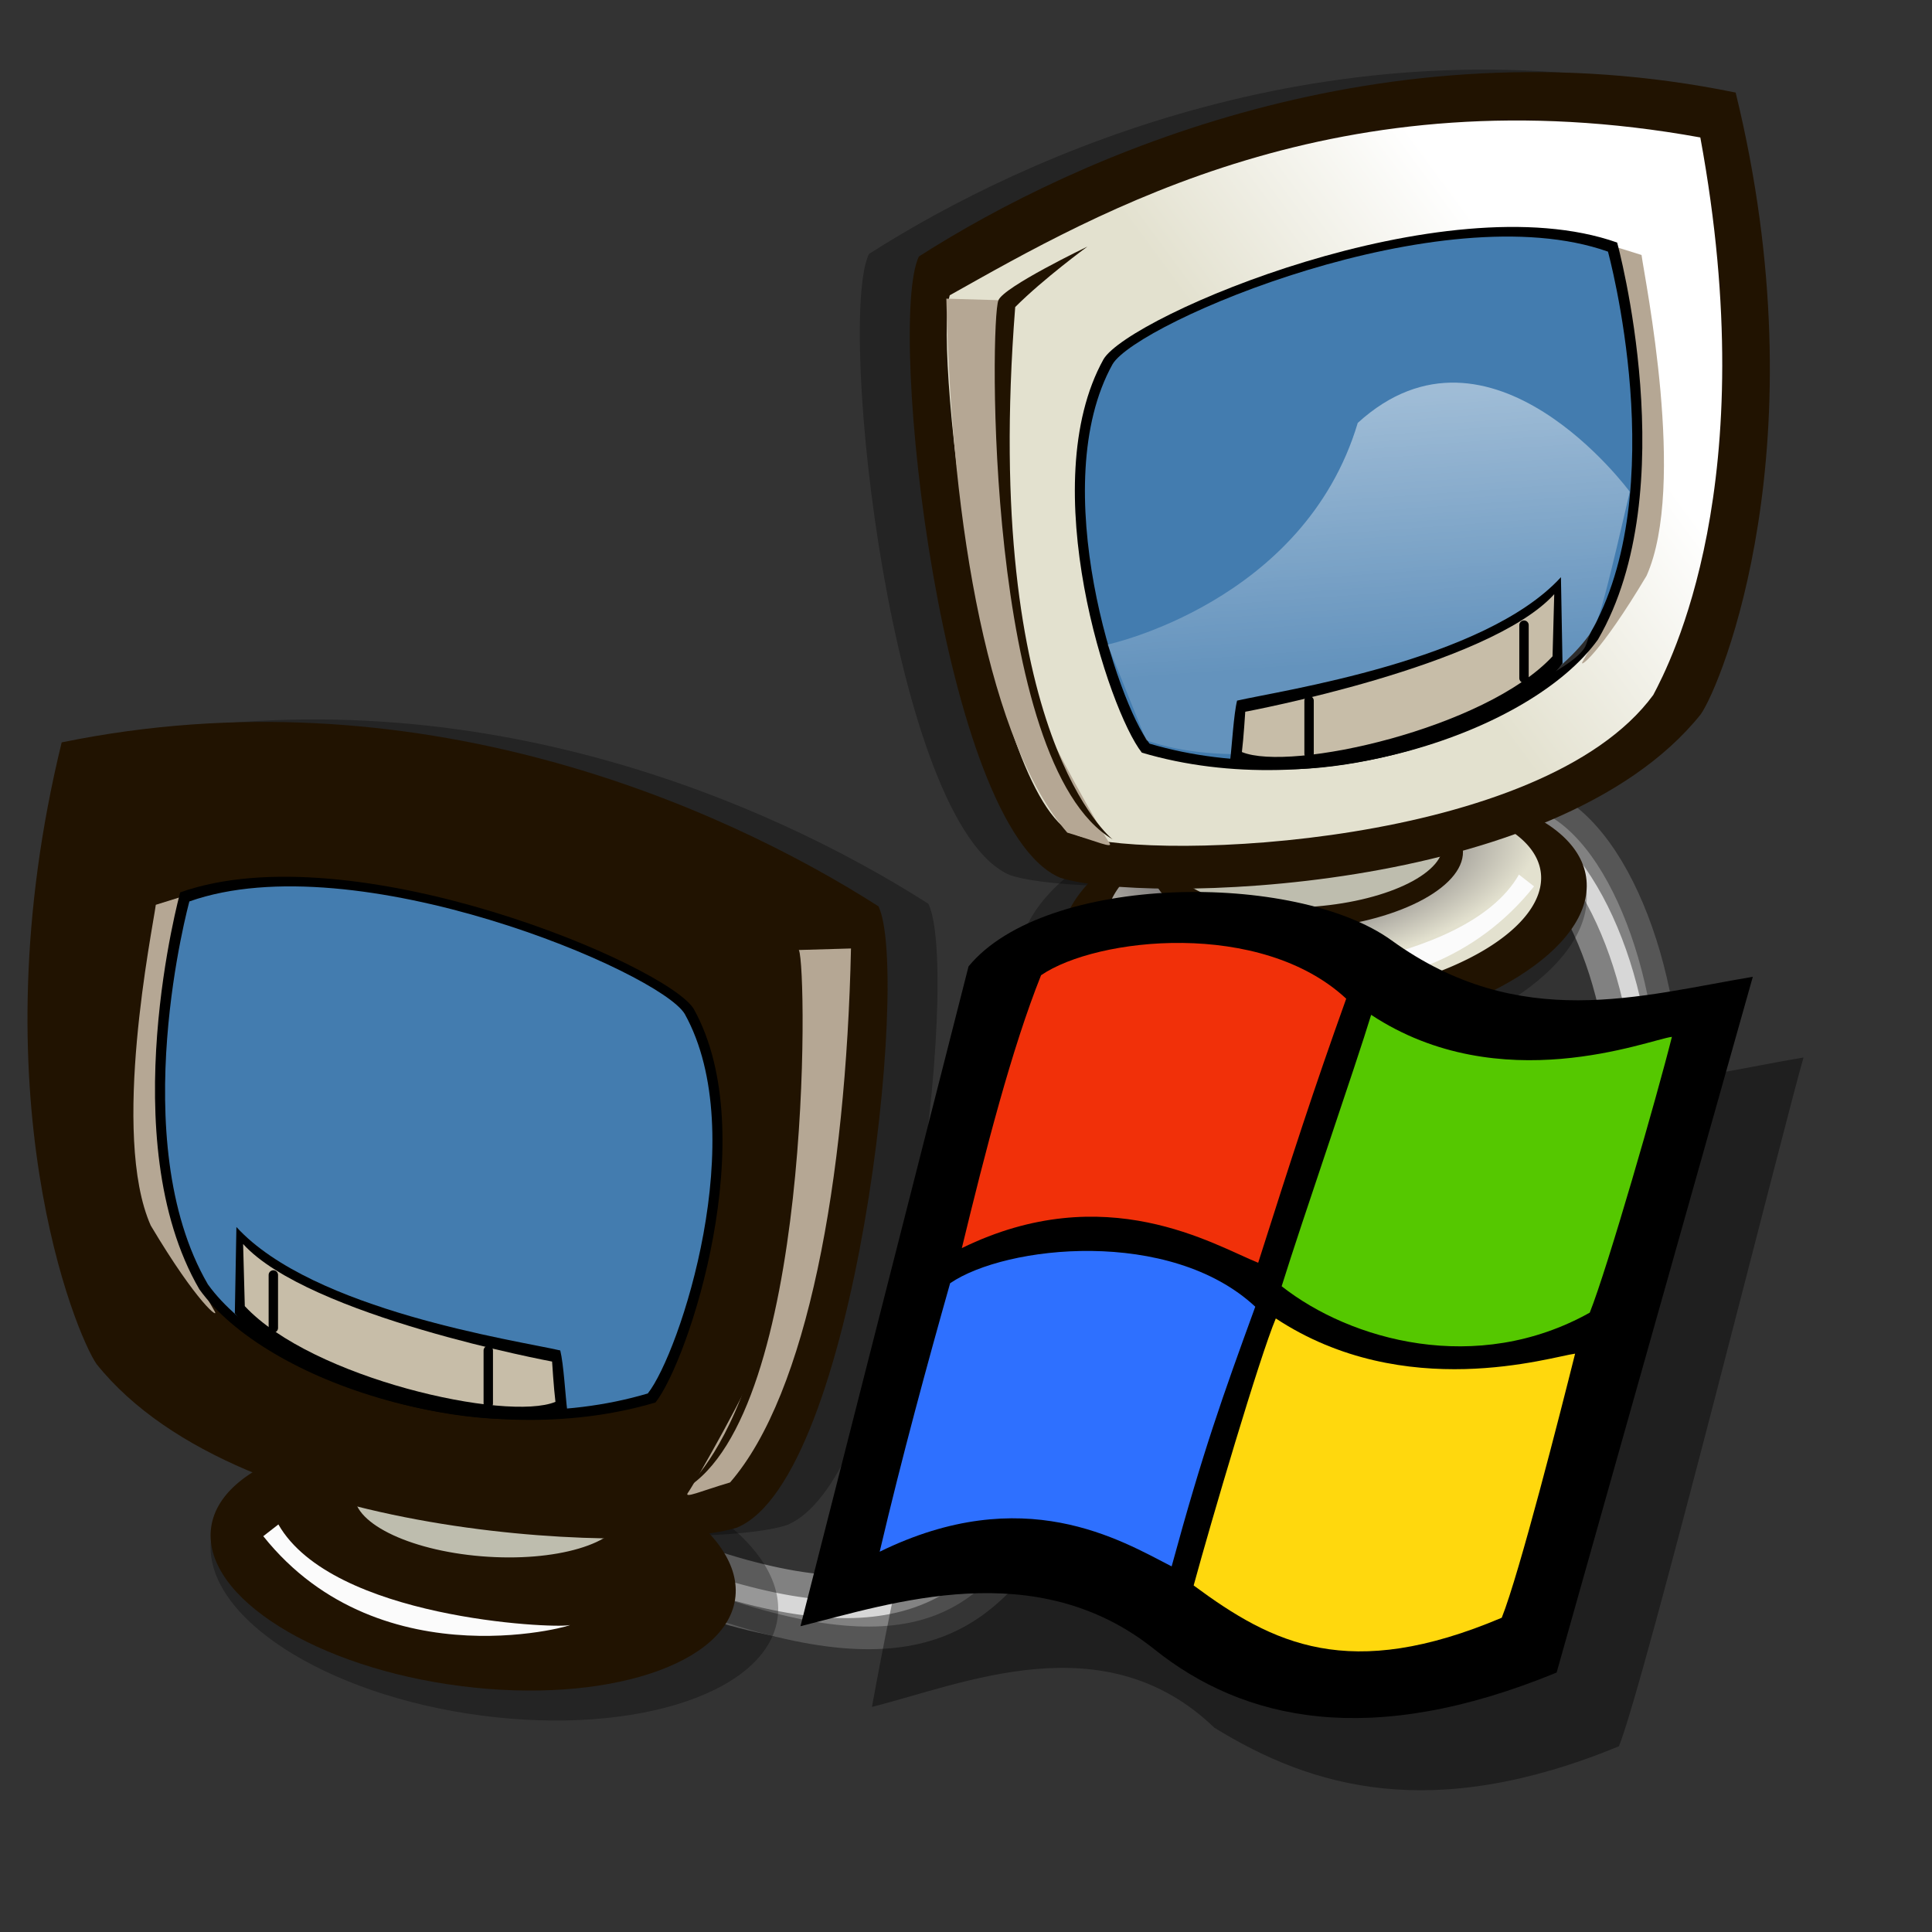<?xml version="1.0" encoding="UTF-8" standalone="no"?>
<!-- Created with Sodipodi ("http://www.sodipodi.com/") -->
<svg
   xmlns:dc="http://purl.org/dc/elements/1.1/"
   xmlns:cc="http://web.resource.org/cc/"
   xmlns:rdf="http://www.w3.org/1999/02/22-rdf-syntax-ns#"
   xmlns:svg="http://www.w3.org/2000/svg"
   xmlns="http://www.w3.org/2000/svg"
   xmlns:xlink="http://www.w3.org/1999/xlink"
   xmlns:sodipodi="http://sodipodi.sourceforge.net/DTD/sodipodi-0.dtd"
   xmlns:inkscape="http://www.inkscape.org/namespaces/inkscape"
   id="svg704"
   sodipodi:version="0.32"
   width="72pt"
   height="72pt"
   sodipodi:docbase="/home/tweenk/dev/GartoonRedux/scalable/mimetypes"
   sodipodi:docname="x-directory-smb-workgroup.svg"
   inkscape:version="0.45.1"
   inkscape:output_extension="org.inkscape.output.svg.inkscape">
  <rect width="100%" height="100%" fill="#333333" stroke="none"/>
  <defs
     id="defs706">
    <linearGradient
       inkscape:collect="always"
       xlink:href="#linearGradient724"
       id="linearGradient2357"
       gradientUnits="userSpaceOnUse"
       gradientTransform="matrix(0.633,0,0,0.45,-1.103,34.363)"
       spreadMethod="pad"
       x1="40.261"
       y1="39.845"
       x2="37.32"
       y2="68.667" />
    <linearGradient
       inkscape:collect="always"
       xlink:href="#linearGradient718"
       id="linearGradient2363"
       gradientUnits="userSpaceOnUse"
       gradientTransform="matrix(0.552,0,0,0.516,-1.103,34.363)"
       spreadMethod="pad"
       x1="45.433"
       y1="41.926"
       x2="24.038"
       y2="27.205" />
    <linearGradient
       inkscape:collect="always"
       xlink:href="#linearGradient724"
       id="linearGradient2377"
       gradientUnits="userSpaceOnUse"
       gradientTransform="matrix(0.633,0,0,0.45,-1.103,34.363)"
       spreadMethod="pad"
       x1="40.261"
       y1="39.845"
       x2="37.32"
       y2="68.667" />
    <linearGradient
       inkscape:collect="always"
       xlink:href="#linearGradient718"
       id="linearGradient2383"
       gradientUnits="userSpaceOnUse"
       gradientTransform="matrix(0.552,0,0,0.516,-1.103,34.363)"
       spreadMethod="pad"
       x1="45.433"
       y1="41.926"
       x2="24.038"
       y2="27.205" />
    <radialGradient
       inkscape:collect="always"
       xlink:href="#linearGradient734"
       id="radialGradient2558"
       gradientUnits="userSpaceOnUse"
       gradientTransform="scale(1.559,0.641)"
       spreadMethod="pad"
       cx="33.213"
       cy="118.191"
       fx="33.213"
       fy="118.191"
       r="14.895" />
    <linearGradient
       id="linearGradient1341">
      <stop
         style="stop-color:#545554;stop-opacity:1;"
         offset="0"
         id="stop1342" />
      <stop
         style="stop-color:#ffffff;stop-opacity:1;"
         offset="1"
         id="stop1343" />
    </linearGradient>
    <linearGradient
       id="linearGradient734">
      <stop
         style="stop-color:#2a2535;stop-opacity:1;"
         offset="0"
         id="stop735" />
      <stop
         style="stop-color:#e3e1cf;stop-opacity:1;"
         offset="1"
         id="stop736" />
    </linearGradient>
    <linearGradient
       id="linearGradient724">
      <stop
         style="stop-color:#ffffff;stop-opacity:0.49;"
         offset="0"
         id="stop725" />
      <stop
         style="stop-color:#ffffff;stop-opacity:0.176;"
         offset="1"
         id="stop726" />
    </linearGradient>
    <linearGradient
       id="linearGradient718">
      <stop
         style="stop-color:#e3e1cf;stop-opacity:1;"
         offset="0"
         id="stop719" />
      <stop
         style="stop-color:#ffffff;stop-opacity:1;"
         offset="1"
         id="stop720" />
    </linearGradient>
    <linearGradient
       xlink:href="#linearGradient718"
       id="linearGradient721"
       x1="45.433"
       y1="41.926"
       x2="24.038"
       y2="27.205"
       gradientUnits="userSpaceOnUse"
       spreadMethod="pad"
       gradientTransform="scale(1.034,0.967)" />
    <linearGradient
       xlink:href="#linearGradient724"
       id="linearGradient723"
       x1="40.261"
       y1="39.845"
       x2="37.32"
       y2="68.667"
       gradientUnits="userSpaceOnUse"
       spreadMethod="pad"
       gradientTransform="scale(1.185,0.844)" />
    <linearGradient
       xlink:href="#linearGradient1341"
       id="linearGradient732"
       x1="50.914"
       y1="48.584"
       x2="36.714"
       y2="33.27"
       gradientUnits="userSpaceOnUse"
       spreadMethod="reflect"
       gradientTransform="scale(0.993,1.007)" />
    <radialGradient
       xlink:href="#linearGradient734"
       id="radialGradient733"
       cx="33.213"
       cy="118.191"
       fx="33.213"
       fy="118.191"
       r="14.895"
       gradientUnits="userSpaceOnUse"
       spreadMethod="pad"
       gradientTransform="scale(1.559,0.641)" />
    <radialGradient
       xlink:href="#linearGradient734"
       id="radialGradient738" />
    <linearGradient
       xlink:href="#linearGradient1341"
       id="linearGradient1345" />
  </defs>
  <sodipodi:namedview
     id="base"
     inkscape:zoom="4.5222222"
     inkscape:cx="45"
     inkscape:cy="47.874693"
     inkscape:window-width="795"
     inkscape:window-height="619"
     inkscape:window-x="0"
     inkscape:window-y="1"
     inkscape:current-layer="svg704" />
  <g
     id="g1350"
     transform="translate(-5.678,-4.259)">
    <path
       style="fill:none;fill-rule:evenodd;stroke:#818181;stroke-opacity:1;stroke-width:3.375;stroke-linejoin:miter;stroke-linecap:butt;fill-opacity:1;stroke-dasharray:none;"
       d="M 77.508 41.167 C 85.174 45.426 88.013 71.218 68.99 68.139 C 47.048 64.633 57.918 87.161 34.353 78.076 "
       id="path1347"
       sodipodi:nodetypes="css"
       transform="translate(3.975,3.975)" />
    <path
       style="fill:none;fill-rule:evenodd;stroke:#565656;stroke-opacity:1;stroke-width:1.125;stroke-linejoin:miter;stroke-linecap:butt;fill-opacity:1;stroke-dasharray:none;"
       d="M 77.792 38.896 C 85.457 43.155 88.013 71.218 68.99 68.139 C 47.048 64.633 57.918 87.161 34.353 78.076 "
       id="path1348"
       sodipodi:nodetypes="css"
       transform="translate(5.11,5.394)" />
    <path
       style="fill:none;fill-rule:evenodd;stroke:#d7d7d7;stroke-opacity:1;stroke-width:0.875;stroke-linejoin:miter;stroke-linecap:butt;fill-opacity:1;stroke-dasharray:none;"
       d="M 77.508 41.167 C 85.174 45.426 88.013 71.218 68.99 68.139 C 47.048 64.633 57.918 87.161 34.353 78.076 "
       id="path1349"
       sodipodi:nodetypes="css"
       transform="translate(3.975,3.975)" />
  </g>
  <use
     x="0"
     y="0"
     xlink:href="#g2400"
     id="use2469"
     transform="matrix(-1,0,0,1,89.309,-32.289)"
     width="90"
     height="90" />
  <g
     id="g2400">
    <path
       style="font-size:12px;fill:#000000;fill-opacity:0.3;fill-rule:evenodd;stroke-width:1pt"
       d="M 38.653,80.261 C 38.297,84.034 31.697,86.266 23.921,85.245 C 16.145,84.224 10.123,80.334 10.479,76.562 C 10.835,72.789 17.435,70.557 25.211,71.578 C 32.987,72.599 39.009,76.489 38.653,80.261 z "
       id="path744" />
    <path
       style="fill:#000000;fill-opacity:0.3;fill-rule:evenodd;stroke:none;stroke-width:1pt;stroke-linecap:butt;stroke-linejoin:miter;stroke-opacity:1"
       d="M 7.28,67.656 C 6.256,66.193 1.286,54.181 5.546,36.765 C 23.066,33.17 38.249,39.871 46.132,44.91 C 47.741,48.247 44.994,73.32 39.112,75.777 C 35.167,77.064 14.525,76.709 7.28,67.656 z "
       id="path743"
       sodipodi:nodetypes="ccccc" />
    <path
       style="font-size:12px;fill:#211301;fill-rule:evenodd;stroke-width:1pt"
       d="M 36.545,79.322 C 36.215,82.698 30.109,84.696 22.915,83.782 C 15.72,82.869 10.149,79.387 10.478,76.012 C 10.808,72.636 16.914,70.638 24.108,71.552 C 31.303,72.465 36.874,75.947 36.545,79.322 z "
       id="path739" />
    <path
       sodipodi:type="arc"
       style="fill:url(#radialGradient2558);fill-opacity:1;fill-rule:evenodd;stroke:none;stroke-width:1pt;stroke-linecap:butt;stroke-linejoin:miter;stroke-opacity:1"
       id="path731"
       d="M 67.656 79.688 A 19.375 7.969 0 1 1  28.906,79.688 A 19.375 7.969 0 1 1  67.656 79.688 z"
       sodipodi:cx="48.281261"
       sodipodi:cy="79.6875"
       sodipodi:rx="19.375004"
       sodipodi:ry="7.9687538"
       transform="matrix(0.557,6.7525836e-2,-6.1961585e-2,0.607,1.579,25.366)" />
    <path
       style="font-size:12px;fill:#211301;fill-opacity:1;fill-rule:evenodd;stroke-width:1pt"
       d="M 31.981,75.808 C 31.741,77.628 28.107,78.798 23.869,78.419 C 19.631,78.04 16.387,76.256 16.627,74.436 C 16.867,72.617 20.501,71.447 24.739,71.825 C 28.977,72.204 32.221,73.988 31.981,75.808 z "
       id="path730" />
    <path
       style="font-size:12px;fill:#bebdae;fill-opacity:1;fill-rule:evenodd;stroke-width:1pt"
       d="M 30.982,75.251 C 30.773,76.701 27.612,77.633 23.926,77.331 C 20.24,77.03 17.418,75.608 17.626,74.159 C 17.835,72.709 20.996,71.777 24.682,72.079 C 28.368,72.38 31.19,73.802 30.982,75.251 z "
       id="path728" />
    <path
       style="fill:url(#linearGradient2383);fill-opacity:1;fill-rule:evenodd;stroke:none;stroke-width:1pt;stroke-linecap:butt;stroke-linejoin:miter;stroke-opacity:1"
       d="M 7.158,66.82 C 6.323,65.235 1.651,56.307 4.821,39.119 C 22.76,35.865 34.692,42.79 42.118,46.962 C 42.952,49.966 40.199,72.494 35.693,73.829 C 31.855,75.08 12.664,74.33 7.158,66.82 z "
       id="path713"
       sodipodi:nodetypes="ccccc" />
    <path
       style="fill:#b5a794;fill-opacity:1;fill-rule:evenodd;stroke:none;stroke-width:1pt;stroke-linecap:butt;stroke-linejoin:miter;stroke-opacity:1"
       d="M 9.077,44.542 L 7.742,44.959 C 7.575,46.211 5.489,56.39 7.491,60.896 C 9.828,64.818 10.912,65.569 10.662,65.151 C 7.825,60.395 6.907,53.136 9.077,44.542 z "
       id="path717"
       sodipodi:nodetypes="ccccc" />
    <path
       style="fill:#000000;fill-opacity:1;fill-rule:evenodd;stroke:none;stroke-width:1pt;stroke-linecap:butt;stroke-linejoin:miter;stroke-opacity:1"
       d="M 8.954,44.341 C 8.954,44.341 5.58,56.625 9.906,64.065 C 13.193,68.65 23.834,72.283 32.571,69.688 C 34.215,67.612 37.935,56.366 34.474,50.137 C 33.177,47.974 17.519,41.313 8.954,44.341 z "
       id="path711"
       sodipodi:nodetypes="ccccc" />
    <path
       style="fill:#437caf;fill-opacity:1;fill-rule:evenodd;stroke:none;stroke-width:1pt;stroke-linecap:butt;stroke-linejoin:miter;stroke-opacity:1"
       d="M 9.41,44.792 C 9.41,44.792 6.156,56.641 10.328,63.816 C 13.499,68.239 23.762,71.743 32.189,69.24 C 33.774,67.237 37.362,56.39 34.025,50.383 C 32.773,48.297 17.671,41.872 9.41,44.792 z "
       id="path710"
       sodipodi:nodetypes="ccccc" />
    <path
       style="fill:url(#linearGradient2377);fill-opacity:1;fill-rule:evenodd;stroke:none;stroke-width:1pt;stroke-linecap:butt;stroke-linejoin:miter;stroke-opacity:1"
       d="M 8.326,56.724 C 8.326,56.724 15.251,47.296 21.843,53.303 C 24.513,62.231 34.275,64.317 34.275,64.317 L 32.356,69.073 C 25.097,71.66 11.163,66.319 10.495,64.317 C 9.828,62.314 10.328,65.402 8.326,56.724 z "
       id="path722"
       sodipodi:nodetypes="cccccc" />
    <path
       style="fill:#000000;fill-opacity:1;fill-rule:evenodd;stroke:none;stroke-width:1pt;stroke-linecap:butt;stroke-linejoin:miter;stroke-opacity:1"
       d="M 11.747,60.969 L 11.669,65.256 C 14.971,69.493 25.107,71.469 28.184,70.069 C 28.095,69.358 28.006,67.77 27.839,67.103 C 25.67,66.602 15.544,65.122 11.747,60.969 z "
       id="path709"
       sodipodi:nodetypes="ccccc" />
    <path
       style="fill:#b5a794;fill-opacity:1;fill-rule:evenodd;stroke:none;stroke-width:1pt;stroke-linecap:butt;stroke-linejoin:miter;stroke-opacity:1"
       d="M 42.285,47.129 C 42.285,47.129 39.531,47.212 39.448,47.212 C 39.365,47.212 39.865,54.304 39.531,56.891 C 39.198,59.478 38.363,65.569 37.863,67.154 C 37.362,68.739 34.442,73.829 34.191,74.163 C 33.941,74.496 34.859,74.079 36.277,73.662 C 40.116,69.24 42.035,58.643 42.285,47.129 z "
       id="path716"
       sodipodi:nodetypes="ccccccc" />
    <path
       style="fill:#c7bda8;fill-opacity:1;fill-rule:evenodd;stroke:none;stroke-width:1pt;stroke-linecap:butt;stroke-linejoin:miter;stroke-opacity:1"
       d="M 12.08,61.814 L 12.164,64.901 C 15.501,68.489 25.18,70.658 27.6,69.657 C 27.516,68.989 27.433,67.655 27.433,67.655 C 27.433,67.655 15.334,65.402 12.08,61.814 z "
       id="path708"
       sodipodi:nodetypes="ccccc" />
    <path
       style="fill:#211301;fill-opacity:1;fill-rule:evenodd;stroke:none;stroke-width:1pt;stroke-linecap:butt;stroke-linejoin:miter;stroke-opacity:1"
       d="M 34.025,73.996 C 34.025,73.996 40.533,68.906 38.864,47.546 C 37.445,46.127 35.276,44.542 35.276,44.542 C 35.276,44.542 39.448,46.545 39.698,47.212 C 40.116,48.13 40.366,70.241 34.025,73.996 z "
       id="path712"
       sodipodi:nodetypes="ccccc" />
    <path
       style="fill:#fbfbfb;fill-opacity:1;fill-rule:evenodd;stroke:none;stroke-width:1pt;stroke-linecap:butt;stroke-linejoin:miter;stroke-opacity:1"
       d="M 13.082,76.332 L 13.833,75.748 C 16.503,80.421 27.433,80.921 28.267,80.754 C 29.102,80.587 19.006,83.758 13.082,76.332 z "
       id="path740"
       sodipodi:nodetypes="cccc" />
    <path
       style="fill:none;fill-opacity:1;fill-rule:evenodd;stroke:#000000;stroke-width:0.467;stroke-linecap:round;stroke-linejoin:round;stroke-dasharray:none;stroke-opacity:1"
       d="M 13.582,63.483 C 13.582,62.648 13.582,65.986 13.582,65.986"
       id="path741"
       sodipodi:nodetypes="cc" />
    <path
       style="fill:none;fill-opacity:1;fill-rule:evenodd;stroke:#000000;stroke-width:0.467;stroke-linecap:round;stroke-linejoin:round;stroke-dasharray:none;stroke-opacity:1"
       d="M 24.262,67.237 C 24.262,66.403 24.262,69.74 24.262,69.74"
       id="path742"
       sodipodi:nodetypes="cc" />
    <path
       style="fill:#211301;fill-opacity:1;fill-rule:evenodd;stroke:none;stroke-width:1pt;stroke-linecap:butt;stroke-linejoin:miter;stroke-opacity:1"
       d="M 4.798,67.78 C 3.774,66.317 -1.195,54.305 3.065,36.889 C 20.584,33.295 35.768,39.995 43.65,45.034 C 45.259,48.371 42.512,73.444 36.63,75.901 C 32.685,77.188 12.043,76.833 4.798,67.78 z "
       id="path715"
       sodipodi:nodetypes="ccccc" />
    <path
       style="fill:url(#linearGradient2363);fill-opacity:1;fill-rule:evenodd;stroke:none;stroke-width:1pt;stroke-linecap:butt;stroke-linejoin:miter;stroke-opacity:1"
       d="M 7.158,66.82 C 6.323,65.235 1.651,56.307 4.821,39.119 C 22.76,35.865 34.692,42.79 42.118,46.962 C 42.952,49.966 40.199,72.494 35.693,73.829 C 31.855,75.08 12.664,74.33 7.158,66.82 z "
       id="path1250"
       sodipodi:nodetypes="ccccc" />
    <path
       style="fill:#b5a794;fill-opacity:1;fill-rule:evenodd;stroke:none;stroke-width:1pt;stroke-linecap:butt;stroke-linejoin:miter;stroke-opacity:1"
       d="M 9.077,44.542 L 7.742,44.959 C 7.575,46.211 5.489,56.39 7.491,60.896 C 9.828,64.818 10.912,65.569 10.662,65.151 C 7.825,60.395 6.907,53.136 9.077,44.542 z "
       id="path1251"
       sodipodi:nodetypes="ccccc" />
    <path
       style="fill:#000000;fill-opacity:1;fill-rule:evenodd;stroke:none;stroke-width:1pt;stroke-linecap:butt;stroke-linejoin:miter;stroke-opacity:1"
       d="M 8.954,44.341 C 8.954,44.341 5.58,56.625 9.906,64.065 C 13.193,68.65 23.834,72.283 32.571,69.688 C 34.215,67.612 37.935,56.366 34.474,50.137 C 33.177,47.974 17.519,41.313 8.954,44.341 z "
       id="path1252"
       sodipodi:nodetypes="ccccc" />
    <path
       style="fill:#437caf;fill-opacity:1;fill-rule:evenodd;stroke:none;stroke-width:1pt;stroke-linecap:butt;stroke-linejoin:miter;stroke-opacity:1"
       d="M 9.41,44.792 C 9.41,44.792 6.156,56.641 10.328,63.816 C 13.499,68.239 23.762,71.743 32.189,69.24 C 33.774,67.237 37.362,56.39 34.025,50.383 C 32.773,48.297 17.671,41.872 9.41,44.792 z "
       id="path1253"
       sodipodi:nodetypes="ccccc" />
    <path
       style="fill:url(#linearGradient2357);fill-opacity:1;fill-rule:evenodd;stroke:none;stroke-width:1pt;stroke-linecap:butt;stroke-linejoin:miter;stroke-opacity:1"
       d="M 8.326,56.724 C 8.326,56.724 15.251,47.296 21.843,53.303 C 24.513,62.231 34.275,64.317 34.275,64.317 L 32.356,69.073 C 25.097,71.66 11.163,66.319 10.495,64.317 C 9.828,62.314 10.328,65.402 8.326,56.724 z "
       id="path1254"
       sodipodi:nodetypes="cccccc" />
    <path
       style="fill:#000000;fill-opacity:1;fill-rule:evenodd;stroke:none;stroke-width:1pt;stroke-linecap:butt;stroke-linejoin:miter;stroke-opacity:1"
       d="M 11.747,60.969 L 11.669,65.256 C 14.971,69.493 25.107,71.469 28.184,70.069 C 28.095,69.358 28.006,67.77 27.839,67.103 C 25.67,66.602 15.544,65.122 11.747,60.969 z "
       id="path1255"
       sodipodi:nodetypes="ccccc" />
    <path
       style="fill:#b5a794;fill-opacity:1;fill-rule:evenodd;stroke:none;stroke-width:1pt;stroke-linecap:butt;stroke-linejoin:miter;stroke-opacity:1"
       d="M 42.285,47.129 C 42.285,47.129 39.531,47.212 39.448,47.212 C 39.365,47.212 39.865,54.304 39.531,56.891 C 39.198,59.478 38.363,65.569 37.863,67.154 C 37.362,68.739 34.442,73.829 34.191,74.163 C 33.941,74.496 34.859,74.079 36.277,73.662 C 40.116,69.24 42.035,58.643 42.285,47.129 z "
       id="path1256"
       sodipodi:nodetypes="ccccccc" />
    <path
       style="fill:#211301;fill-opacity:1;fill-rule:evenodd;stroke:none;stroke-width:1pt;stroke-linecap:butt;stroke-linejoin:miter;stroke-opacity:1"
       d="M 34.025,73.996 C 34.025,73.996 40.533,68.906 38.864,47.546 C 37.445,46.127 35.276,44.542 35.276,44.542 C 35.276,44.542 39.448,46.545 39.698,47.212 C 40.116,48.13 40.366,70.241 34.025,73.996 z "
       id="path1258"
       sodipodi:nodetypes="ccccc" />
    <path
       style="fill:#c7bda8;fill-opacity:1;fill-rule:evenodd;stroke:none;stroke-width:1pt;stroke-linecap:butt;stroke-linejoin:miter;stroke-opacity:1"
       d="M 12.08,61.814 L 12.164,64.901 C 15.501,68.489 25.18,70.658 27.6,69.657 C 27.516,68.989 27.433,67.655 27.433,67.655 C 27.433,67.655 15.334,65.402 12.08,61.814 z "
       id="path1257"
       sodipodi:nodetypes="ccccc" />
    <path
       style="fill:none;fill-opacity:1;fill-rule:evenodd;stroke:#000000;stroke-width:0.467;stroke-linecap:round;stroke-linejoin:round;stroke-dasharray:none;stroke-opacity:1"
       d="M 13.582,63.483 C 13.582,62.648 13.582,65.986 13.582,65.986"
       id="path1260"
       sodipodi:nodetypes="cc" />
    <path
       style="fill:none;fill-opacity:1;fill-rule:evenodd;stroke:#000000;stroke-width:0.467;stroke-linecap:round;stroke-linejoin:round;stroke-dasharray:none;stroke-opacity:1"
       d="M 24.262,67.237 C 24.262,66.403 24.262,69.74 24.262,69.74"
       id="path1261"
       sodipodi:nodetypes="cc" />
  </g>
  <g
     id="g645"
     transform="matrix(0.567,0,0,0.567,39.317,38.24)">
    <path
       style="fill:#000000;fill-opacity:0.394;fill-rule:evenodd;stroke:none;stroke-width:1pt;stroke-linecap:butt;stroke-linejoin:miter;stroke-opacity:1"
       d="M 14.344,10.804 C 7.879,32.219 2.626,49.594 -2.02,75.05 C 6.869,72.827 20.607,66.766 31.315,77.07 C 40.81,82.929 52.528,86.364 70.711,78.888 C 73.135,73.029 87.075,17.269 88.692,11.814 C 77.782,13.633 67.074,17.269 53.74,9.39 C 45.255,1.511 21.819,1.713 14.344,10.804 z "
       id="path572"
       sodipodi:nodetypes="ccccccc"
       transform="matrix(0.9,0,0,0.9,8.889,14.598)" />
    <path
       style="fill:#000000;fill-opacity:1;fill-rule:evenodd;stroke:none;stroke-width:1pt;stroke-linecap:butt;stroke-linejoin:miter;stroke-opacity:1"
       d="M 13.222,10.579 L -3.143,74.825 C 5.746,72.603 19.776,67.839 31.315,77.07 C 39.979,84.001 52.303,86.813 70.486,79.337 L 89.59,11.59 C 78.68,13.408 66.899,17.059 54.414,8.043 C 45.08,1.301 20.697,1.488 13.222,10.579 z "
       id="path571"
       sodipodi:nodetypes="ccsccsc"
       transform="matrix(0.9,0,0,0.9,3.636,7.729)" />
    <path
       style="fill:#2e70ff;fill-opacity:1;fill-rule:evenodd;stroke:none;stroke-width:1pt;stroke-linecap:butt;stroke-linejoin:miter;stroke-opacity:1"
       d="M 41.143,43.714 C 37.952,52.476 36.048,57.809 33,69 C 28,66.429 18.571,60.714 4.571,67.571 C 6.714,58.428 9.286,49 11.429,41.429 C 16.857,37.714 32.857,36 41.143,43.714 z "
       id="path567"
       sodipodi:nodetypes="ccccc"
       transform="matrix(0.9,0,0,0.9,3.636,7.729)" />
    <path
       style="fill:#ffd80d;fill-opacity:1;fill-rule:evenodd;stroke:none;stroke-width:1pt;stroke-linecap:butt;stroke-linejoin:miter;stroke-opacity:1"
       d="M 43.143,44.857 C 55.714,53.143 70,48.572 72.286,48.286 C 70.857,54 66.857,69.714 65.143,74 C 50.286,80.286 42.857,76.571 35.143,70.857 C 36.857,64.572 41.572,48.571 43.143,44.857 z "
       id="path568"
       sodipodi:nodetypes="ccccc"
       transform="matrix(0.9,0,0,0.9,3.636,7.729)" />
    <path
       style="fill:#55c800;fill-opacity:1;fill-rule:evenodd;stroke:none;stroke-width:1pt;stroke-linecap:butt;stroke-linejoin:miter;stroke-opacity:1"
       d="M 43.857,45 C 56.429,53.286 70.857,47.429 73.143,47.143 C 71.714,52.857 66.857,69.714 65.143,74 C 54.143,80.143 41.857,76.714 35.143,71.429 C 37.143,65 42.429,49.714 43.857,45 z "
       id="path569"
       sodipodi:nodetypes="ccccc"
       transform="matrix(0.9,0,0,0.9,11.348,-19.007)" />
    <path
       style="fill:#f13009;fill-opacity:1;fill-rule:evenodd;stroke:none;stroke-width:1pt;stroke-linecap:butt;stroke-linejoin:miter;stroke-opacity:1"
       d="M 41.143,43.714 C 37.952,52.619 35.905,58.952 32.571,69.428 C 28.286,67.714 17.714,61.143 3.714,68 C 6,58.571 8.571,48.571 11.429,41.429 C 16.857,37.714 32.857,36 41.143,43.714 z "
       id="path570"
       sodipodi:nodetypes="ccccc"
       transform="matrix(0.9,0,0,0.9,11.606,-19.264)" />
  </g>
</svg>
